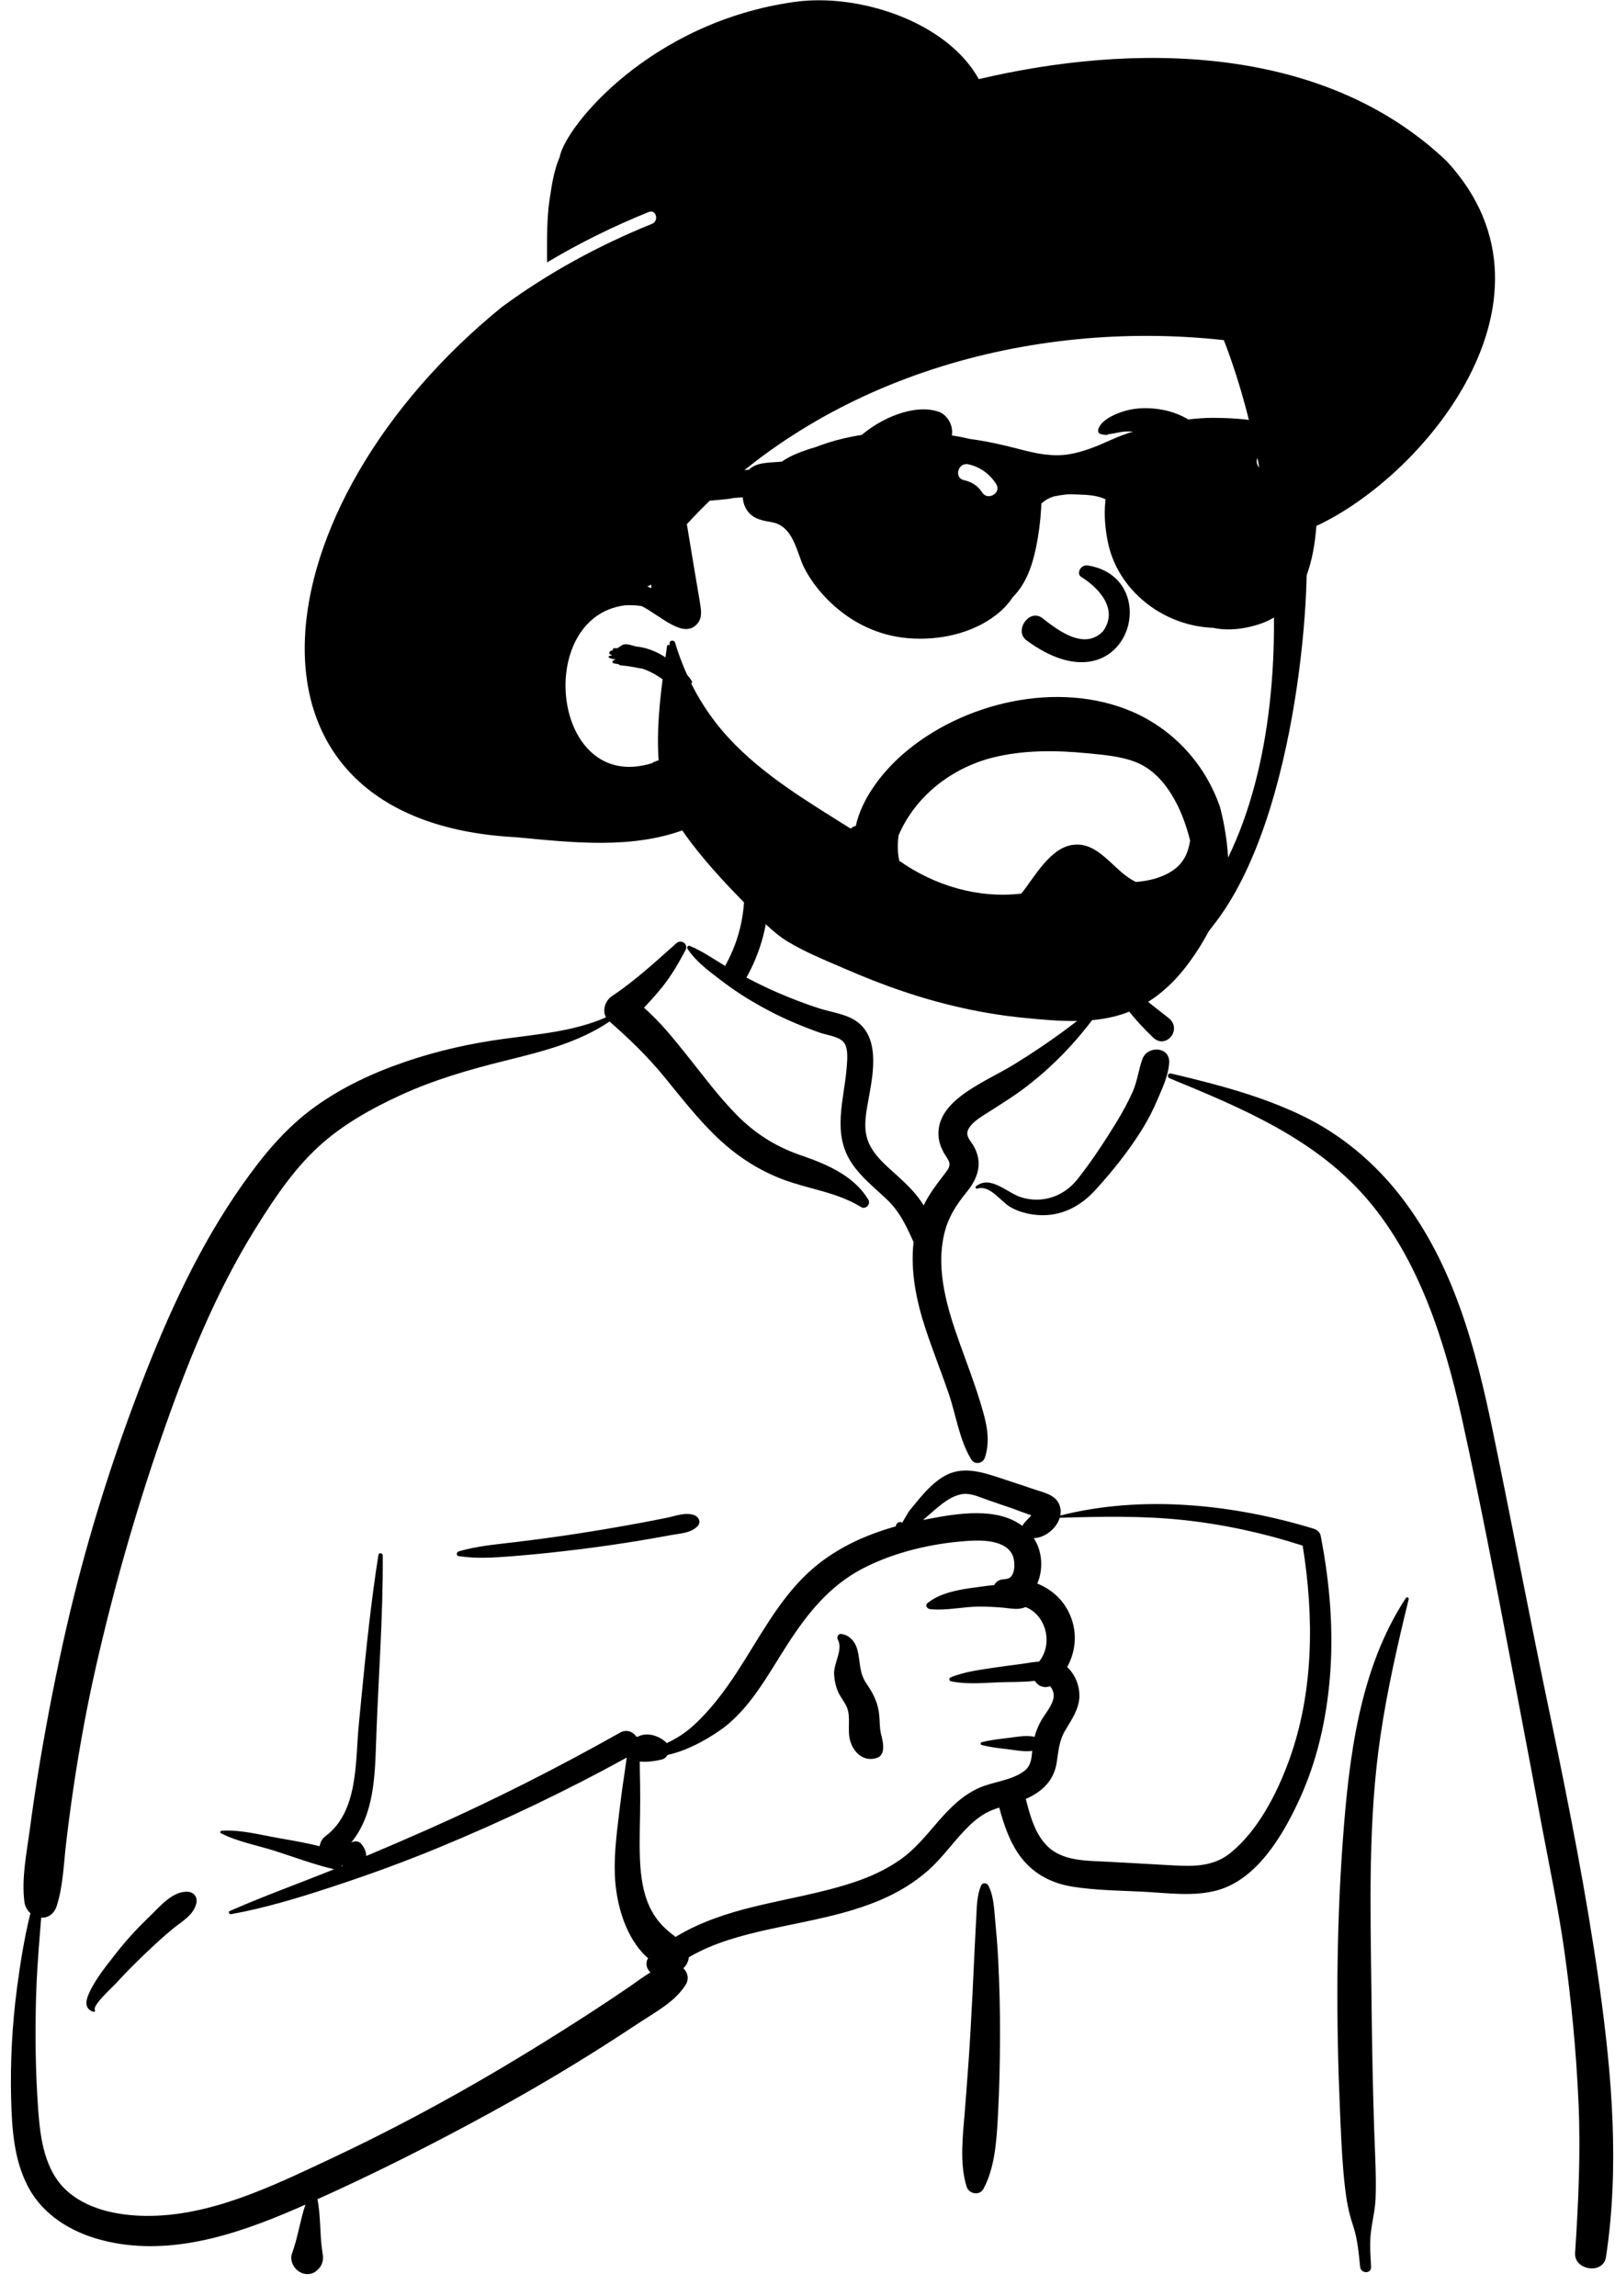 <svg width="102" height="145" viewBox="0 0 102 145" fill="none" xmlns="http://www.w3.org/2000/svg">
<path fill-rule="evenodd" clip-rule="evenodd" d="M42.724 59.565C43.033 59.291 43.491 59.635 43.295 60.005C42.853 60.837 42.4 61.625 41.807 62.36C41.448 62.806 41.063 63.227 40.673 63.645C41.674 64.511 42.533 65.586 43.343 66.594C44.38 67.883 45.36 69.227 46.524 70.407C47.671 71.57 48.94 72.383 50.474 72.925L50.784 73.033C52.326 73.575 53.973 74.306 54.842 75.766C55.013 76.053 54.668 76.409 54.378 76.229C52.869 75.294 51.095 75.106 49.452 74.488C47.864 73.891 46.48 72.973 45.258 71.801C44.037 70.63 43.012 69.299 41.943 67.995C40.886 66.706 39.748 65.605 38.497 64.515C36.568 65.814 34.365 66.379 32.126 66.933L31.881 66.994C29.639 67.549 27.409 68.195 25.305 69.162C23.45 70.014 21.626 71.032 20.115 72.42C18.511 73.892 17.263 75.773 16.12 77.612C13.565 81.726 11.768 86.234 10.187 90.796C8.541 95.542 7.165 100.382 6.055 105.281C5.49 107.772 5.031 110.281 4.654 112.808C4.472 114.025 4.311 115.244 4.169 116.467C4.018 117.772 3.983 119.114 3.583 120.369C3.411 120.907 3.006 121.13 2.601 121.111L2.518 122.142C2.409 123.516 2.307 124.89 2.273 126.273C2.216 128.572 2.242 130.864 2.407 133.158L2.43 133.47C2.56 135.145 2.851 137.026 4.109 138.251C5.412 139.521 7.416 139.92 9.173 139.943C13.264 139.997 17.202 138.063 20.822 136.366C24.55 134.619 28.177 132.68 31.717 130.577C33.519 129.505 35.302 128.399 37.063 127.26C37.927 126.701 38.784 126.132 39.636 125.554C40.123 125.223 40.586 124.861 41.082 124.567C40.839 124.34 40.73 123.984 40.934 123.673C39.499 122.427 38.901 120.203 38.832 118.404C38.775 116.952 38.989 115.503 39.157 114.065C39.243 113.339 39.348 112.615 39.457 111.893C39.5 111.607 39.533 111.302 39.583 111.001C35.708 113.131 31.725 115.028 27.636 116.714C25.54 117.578 23.417 118.354 21.265 119.066L20.829 119.21C18.79 119.878 16.702 120.508 14.594 120.89C14.481 120.911 14.389 120.744 14.51 120.691C16.564 119.784 18.69 119.019 20.775 118.184L21.117 118.044C21.078 118.042 21.037 118.037 20.995 118.027C19.772 117.731 18.558 117.276 17.359 116.893C16.246 116.538 14.995 116.314 13.955 115.778C13.875 115.736 13.919 115.625 13.998 115.62C15.167 115.539 16.436 115.88 17.583 116.08L18.014 116.156C18.735 116.283 19.473 116.42 20.191 116.598C20.217 116.358 20.351 116.116 20.543 115.974C22.647 114.415 22.433 111.267 22.658 108.945L22.825 107.222C23.119 104.205 23.429 101.189 23.901 98.195C23.926 98.035 24.173 98.081 24.174 98.232C24.198 101.943 23.919 105.638 23.778 109.343L23.756 109.951C23.679 112.238 23.618 114.612 22.178 116.371C22.38 116.253 22.652 116.253 22.815 116.447C23.015 116.686 23.131 116.954 23.127 117.217C24.428 116.671 25.723 116.111 27.012 115.54C31.155 113.704 35.212 111.649 39.161 109.425C39.586 109.186 39.99 109.374 40.2 109.689L40.231 109.685C40.236 109.684 40.241 109.684 40.246 109.684L40.276 109.683C40.278 109.683 40.279 109.683 40.28 109.683C40.836 109.377 41.593 109.595 42.07 110.04C42.084 110.054 42.096 110.068 42.109 110.083C42.713 109.811 43.277 109.445 43.788 108.981C44.836 108.031 45.723 106.857 46.496 105.68C47.92 103.511 49.13 101.1 51.054 99.315C52.617 97.864 54.555 96.961 56.588 96.394C56.58 96.335 56.602 96.272 56.643 96.23C56.748 96.123 56.822 96.086 56.957 96.151C56.968 96.156 56.974 96.163 56.979 96.171L57.177 95.832C57.285 95.648 57.397 95.462 57.435 95.414C57.666 95.123 57.904 94.834 58.145 94.552C58.554 94.074 59.02 93.602 59.559 93.27C60.74 92.544 61.982 92.955 63.197 93.352C63.931 93.591 64.662 93.839 65.395 94.083L65.47 94.107C66.016 94.283 66.656 94.436 66.9 95.015C66.997 95.245 67.012 95.482 66.966 95.713C72.155 94.393 77.917 94.999 82.98 96.549C83.174 96.608 83.368 96.768 83.409 96.978C83.989 99.954 84.247 103.006 83.985 106.033C83.758 108.645 83.18 111.206 82.089 113.598L82.027 113.733C81.002 115.949 79.378 118.682 76.898 119.377C75.4 119.796 73.743 119.549 72.216 119.472C70.731 119.397 69.214 119.386 67.743 119.153C66.433 118.945 65.286 118.358 64.477 117.292C63.778 116.373 63.411 115.262 63.109 114.157C62.971 114.201 62.834 114.248 62.7 114.301C62.131 114.523 61.649 114.882 61.213 115.304C60.292 116.196 59.578 117.279 58.615 118.13C57.744 118.9 56.75 119.499 55.685 119.96C53.477 120.914 51.108 121.295 48.773 121.801L48.61 121.837C46.852 122.223 45.057 122.697 43.505 123.612C43.475 123.882 43.352 124.135 43.155 124.302C43.429 124.559 43.545 124.966 43.304 125.348C42.633 126.415 41.475 127.022 40.436 127.704L40.369 127.748C39.347 128.426 38.316 129.091 37.277 129.741C35.164 131.065 33.007 132.315 30.819 133.511C27.301 135.433 23.707 137.247 20.048 138.892C20.268 139.973 20.188 141.088 20.353 142.176L20.378 142.331C20.448 142.735 20.353 143.073 20.075 143.337L20.046 143.364L20.046 143.36L20.02 143.384L20.011 143.391L20.014 143.389C19.982 143.418 19.949 143.446 19.916 143.469L19.873 143.497C19.605 143.66 19.26 143.658 18.986 143.514L18.954 143.497L18.902 143.466C18.54 143.258 18.29 142.742 18.44 142.331C18.809 141.323 18.949 140.246 19.29 139.231L19.019 139.352L18.663 139.508C14.805 141.176 10.52 142.582 6.317 141.444C4.46 140.941 2.725 139.878 1.795 138.144C0.881 136.439 0.752 134.458 0.703 132.561C0.643 130.219 0.769 127.842 1.078 125.52C1.285 123.961 1.535 122.374 1.922 120.831C1.723 120.656 1.577 120.404 1.538 120.092C1.356 118.619 1.675 117.088 1.871 115.622C2.062 114.192 2.273 112.764 2.511 111.34C2.993 108.465 3.553 105.596 4.204 102.755C5.364 97.698 6.895 92.731 8.739 87.883L8.9 87.461C10.604 83.03 12.576 78.693 15.323 74.8C16.637 72.938 18.026 71.249 19.883 69.907C21.622 68.65 23.584 67.744 25.609 67.052C27.635 66.359 29.719 65.895 31.839 65.607C33.992 65.314 36.265 65.134 38.273 64.25C38.019 63.795 38.237 63.179 38.665 62.897C40.104 61.946 41.434 60.708 42.724 59.565ZM88.791 100.924C88.851 100.833 88.994 100.891 88.968 100.999C88.268 103.868 87.611 106.742 87.182 109.665C86.407 114.941 86.55 120.286 86.613 125.601L86.616 125.876C86.649 128.739 86.694 131.602 86.789 134.464C86.836 135.91 86.931 137.371 86.88 138.818C86.852 139.603 86.642 140.346 86.568 141.121C86.503 141.799 86.561 142.488 86.594 143.167C86.615 143.619 85.949 143.599 85.904 143.167L85.846 142.608C85.77 141.9 85.677 141.197 85.446 140.52C85.167 139.705 85.033 138.905 84.936 138.05C84.788 136.739 84.722 135.416 84.665 134.096L84.626 133.183C84.388 127.667 84.396 122.126 84.782 116.616L84.811 116.222C85.193 111.014 85.857 105.387 88.791 100.924ZM73.872 68.099C73.689 68.024 73.753 67.748 73.955 67.796L74.323 67.883C77.021 68.53 79.67 69.23 82.188 70.433C84.707 71.637 86.841 73.433 88.535 75.643C91.83 79.937 93.199 85.157 94.28 90.371C95.481 96.165 96.575 101.981 97.787 107.773L98.012 108.852C99.133 114.247 100.192 119.645 100.972 125.104L101.028 125.5C101.814 131.113 102.287 136.921 101.429 142.549C101.259 143.662 99.407 143.385 99.48 142.285C99.689 139.105 99.838 135.941 99.694 132.754C99.549 129.566 99.25 126.392 98.804 123.231C98.429 120.572 97.871 117.946 97.376 115.307L97.298 114.891C96.884 112.647 96.457 110.405 96.031 108.163L95.394 104.807C94.44 99.781 93.467 94.75 92.368 89.756L92.303 89.462C91.227 84.657 89.641 79.624 86.414 75.808C83.139 71.936 78.451 69.986 73.872 68.099ZM61.972 119.065C62.051 118.889 62.327 118.909 62.411 119.065C62.743 119.677 62.78 120.459 62.843 121.151L62.849 121.222C62.929 122.066 63 122.912 63.043 123.759C63.125 125.365 63.164 126.97 63.159 128.579C63.154 130.227 63.121 131.874 63.032 133.52L63.008 133.961C62.927 135.392 62.791 136.987 62.111 138.238C61.864 138.693 61.193 138.559 61.05 138.099C60.581 136.594 60.822 134.809 60.942 133.267L61.035 132.064C61.127 130.86 61.216 129.657 61.285 128.452C61.381 126.804 61.46 125.154 61.536 123.505C61.561 122.97 61.588 122.434 61.616 121.898L61.659 121.095C61.696 120.423 61.693 119.686 61.972 119.065ZM9.277 121.199L9.485 120.998C10.121 120.375 10.926 119.414 11.868 119.474C12.243 119.498 12.482 119.809 12.405 120.179C12.238 120.969 11.433 121.379 10.853 121.861C10.218 122.389 9.619 122.954 9.022 123.524C8.492 124.029 7.982 124.549 7.484 125.085L7.298 125.287C7.12 125.481 5.85 126.63 5.987 126.929L5.995 126.942C6.033 126.999 5.969 127.078 5.906 127.058C5.357 126.884 5.391 126.414 5.599 125.938C5.997 125.022 6.695 124.175 7.304 123.393C7.912 122.613 8.569 121.887 9.277 121.199ZM63.96 98.24C63.535 97.237 61.973 97.258 61.086 97.318C58.853 97.469 56.436 98.035 54.449 99.079C52.388 100.162 51 101.897 49.758 103.815L49.7 103.905C48.49 105.787 47.324 108.015 45.429 109.31C44.464 109.969 43.336 110.571 42.165 110.832C42.085 110.973 41.954 111.085 41.784 111.126L41.704 111.144C41.371 111.218 40.852 111.299 40.405 111.25C40.408 111.47 40.405 111.687 40.411 111.894C40.427 112.489 40.433 113.087 40.433 113.682C40.434 114.929 40.367 116.178 40.419 117.425C40.465 118.528 40.62 119.68 41.15 120.666C41.538 121.39 42.05 121.868 42.669 122.325C44.191 121.397 45.911 120.832 47.658 120.407C49.77 119.893 51.932 119.549 53.996 118.852C54.989 118.517 55.944 118.077 56.81 117.481C57.728 116.847 58.429 115.99 59.151 115.152L59.264 115.021C60 114.176 60.804 113.368 61.845 112.91C62.741 112.515 63.923 112.445 64.707 111.834C65.117 111.514 65.151 111.051 65.194 110.576C64.692 110.648 64.161 110.533 63.66 110.474L63.401 110.444C62.928 110.387 62.466 110.326 62 110.205C61.914 110.183 61.914 110.052 62 110.03C62.55 109.888 63.096 109.827 63.66 109.761L63.793 109.745C64.303 109.678 64.84 109.577 65.341 109.689C65.431 109.347 65.56 109.02 65.742 108.693C65.998 108.234 66.481 107.713 66.547 107.176C66.566 107.016 66.529 106.827 66.453 106.686L66.427 106.637C66.396 106.58 66.358 106.523 66.303 106.487C66.297 106.494 66.284 106.502 66.256 106.511C65.871 106.633 65.534 106.444 65.356 106.153C64.599 106.247 63.772 106.215 63.062 106.247L62.343 106.282C61.576 106.317 60.773 106.332 60.052 106.177C59.952 106.156 59.921 105.988 60.022 105.945C60.909 105.565 61.984 105.444 62.933 105.299C63.463 105.217 63.997 105.155 64.529 105.084C64.883 105.036 65.259 104.957 65.626 104.938C66.545 103.793 66.05 101.986 64.77 101.493C64.304 101.698 63.884 101.579 63.375 101.535C62.867 101.491 62.357 101.462 61.846 101.464C60.824 101.468 59.74 101.737 58.727 101.622C58.562 101.603 58.409 101.383 58.573 101.249C59.348 100.616 60.459 100.41 61.444 100.275L61.648 100.248C61.977 100.205 62.379 100.141 62.795 100.104C62.889 99.92 63.058 99.781 63.312 99.747C63.387 99.737 63.463 99.73 63.539 99.724L63.537 99.716C64.156 99.687 64.129 98.641 63.96 98.24ZM21.603 117.798C21.592 117.815 21.58 117.831 21.568 117.846L21.548 117.869L21.65 117.828L21.603 117.798ZM74.756 95.999C72.152 95.72 69.544 95.779 66.932 95.854C66.723 96.537 65.996 97.12 65.291 97.142C65.843 97.982 65.9 99.119 65.513 100.01C66.335 100.337 67.043 100.925 67.472 101.762C68.068 102.922 67.99 104.213 67.401 105.285C67.904 105.741 68.2 106.48 68.171 107.176C68.138 107.953 67.675 108.617 67.29 109.26C66.874 109.956 66.861 110.568 66.733 111.347C66.546 112.488 65.777 113.179 64.788 113.611L64.841 113.818C65.096 114.811 65.413 115.859 66.142 116.585C67.079 117.519 68.534 117.51 69.773 117.569L69.832 117.572C70.967 117.629 72.1 117.695 73.234 117.76L74.085 117.807C75.39 117.879 76.644 117.888 77.71 117.024C79.45 115.615 80.643 113.283 81.398 111.218C82.983 106.884 83.001 102.127 82.274 97.614C79.835 96.827 77.303 96.273 74.756 95.999ZM53.099 103.19L53.119 103.191C53.655 103.252 54.023 103.687 54.154 104.202C54.345 104.951 54.251 105.628 54.71 106.304C55.181 106.999 55.471 107.556 55.54 108.414C55.568 108.768 55.555 109.12 55.634 109.466L55.691 109.709C55.751 109.967 55.801 110.216 55.771 110.493C55.743 110.746 55.62 110.943 55.367 111.024C54.54 111.289 53.901 110.68 53.688 109.909C53.503 109.243 53.75 108.45 53.489 107.825C53.345 107.478 53.079 107.188 52.929 106.84C52.78 106.494 52.705 106.133 52.681 105.757C52.636 105.046 53.265 104.192 52.914 103.548C52.839 103.41 52.924 103.186 53.099 103.19ZM42.118 95.854C42.678 95.74 43.313 95.479 43.865 95.696C44.149 95.808 44.289 96.154 44.05 96.394C43.633 96.812 43.028 96.835 42.468 96.934L42.418 96.942C41.755 97.065 41.091 97.181 40.426 97.292C39.175 97.499 37.921 97.682 36.662 97.838C35.37 97.998 34.074 98.141 32.775 98.248L32.273 98.289C31.176 98.377 30.035 98.443 28.96 98.275C28.803 98.251 28.828 98.023 28.96 97.983C30.138 97.626 31.431 97.53 32.65 97.379C33.945 97.219 35.238 97.049 36.528 96.847C37.816 96.646 39.102 96.43 40.384 96.191C40.963 96.084 41.541 95.971 42.118 95.854ZM62.318 94.708C61.827 94.534 61.286 94.276 60.754 94.363C59.836 94.511 59.019 95.406 58.292 95.995L58.657 95.924C60.524 95.565 62.996 95.179 64.563 96.366C64.567 96.359 64.57 96.352 64.575 96.346C64.701 96.153 64.848 96.004 65.008 95.839C65.023 95.825 65.038 95.81 65.053 95.795L65.139 95.703L64.942 95.634C64.519 95.485 64.018 95.292 63.939 95.263L63.933 95.262C63.394 95.079 62.854 94.898 62.318 94.708ZM46.98 55.563C46.903 54.575 48.441 54.583 48.517 55.563C48.683 57.704 48.202 59.824 47.165 61.7C47.158 61.714 47.149 61.726 47.141 61.739C47.789 62.076 48.445 62.4 49.115 62.689C49.972 63.059 50.846 63.396 51.734 63.682C52.538 63.941 53.529 64.043 54.205 64.582C55.631 65.717 55.095 68.074 54.821 69.602L54.778 69.843C54.642 70.629 54.543 71.435 54.874 72.189C55.228 72.995 55.943 73.593 56.581 74.17L56.71 74.287C57.276 74.802 57.922 75.428 58.336 76.126C58.715 75.344 59.231 74.704 59.776 73.983C60.166 73.469 59.889 73.3 59.609 72.798C59.34 72.314 59.208 71.799 59.293 71.248C59.448 70.229 60.261 69.494 61.071 68.941C62.028 68.289 63.095 67.805 64.083 67.199C66.115 65.952 68.093 64.526 69.876 62.943C69.925 62.899 70.01 62.956 69.971 63.016C68.563 65.158 66.912 67.01 64.883 68.581C64.06 69.218 63.196 69.747 62.326 70.302L62.076 70.463C61.726 70.689 61.291 70.992 61.133 71.377C60.974 71.765 61.313 72.057 61.495 72.379C62.074 73.398 61.795 74.35 61.108 75.214L61.076 75.254C60.394 76.095 59.877 76.878 59.629 77.953C59.098 80.262 59.838 82.667 60.613 84.834L60.644 84.92C61.063 86.088 61.508 87.248 61.873 88.435L61.973 88.763C62.303 89.856 62.573 90.933 62.203 92.056C62.077 92.438 61.556 92.528 61.34 92.168C60.577 90.901 60.387 89.376 59.909 87.982C59.443 86.624 58.907 85.29 58.457 83.926C57.877 82.17 57.489 80.28 57.7 78.438C57.694 78.428 57.687 78.418 57.682 78.406L57.534 78.083C57.132 77.209 56.743 76.445 56.011 75.748C55.248 75.021 54.42 74.378 53.819 73.498C52.514 71.586 53.321 69.459 53.479 67.369L53.497 67.113C53.526 66.679 53.541 66.089 53.258 65.789C52.939 65.45 52.192 65.364 51.769 65.215C50.676 64.828 49.598 64.377 48.572 63.835C47.596 63.32 46.65 62.751 45.769 62.084L45.323 61.748C44.618 61.216 43.888 60.635 43.416 59.912C43.361 59.828 43.454 59.694 43.553 59.734C44.341 60.054 45.061 60.563 45.798 61.005C45.81 60.978 45.823 60.951 45.838 60.924C46.75 59.272 47.126 57.442 46.98 55.563ZM72.154 66.88C72.468 66.018 73.899 66.085 73.842 67.108C73.798 67.895 73.464 68.604 73.159 69.318L73.126 69.395C72.811 70.138 72.448 70.837 72.012 71.519C71.18 72.822 70.206 74.031 69.165 75.173C68.222 76.207 66.983 76.84 65.556 76.735C64.955 76.691 64.348 76.538 63.821 76.237C63.196 75.88 62.516 74.808 61.718 75.068C61.64 75.093 61.568 74.98 61.635 74.926C62.557 74.184 63.603 75.335 64.485 75.612C65.815 76.03 67.18 75.568 68.035 74.493C68.929 73.37 69.751 72.113 70.502 70.891C70.884 70.27 71.232 69.626 71.532 68.962C71.835 68.291 71.904 67.563 72.154 66.88ZM70.01 61.579C69.972 61.46 70.119 61.347 70.224 61.415C70.829 61.809 71.354 62.33 71.913 62.787C72.533 63.294 73.157 63.79 73.791 64.279C74.715 64.992 73.643 66.304 72.83 65.526C71.716 64.46 70.497 63.068 70.01 61.579ZM66.685 57.41C66.931 56.46 68.386 56.852 68.174 57.79L68.167 57.819C67.766 59.368 68.338 60.945 69.559 61.95L69.604 61.986C70.376 62.605 69.282 63.686 68.517 63.074C66.847 61.737 66.152 59.465 66.685 57.41Z" fill="black"/>
<path fill-rule="evenodd" clip-rule="evenodd" d="M50.22 0.116C54.249 -0.438 59.811 1.364 61.818 4.998C71.398 2.738 83.482 2.664 91.378 10.186C99.618 19.108 89.269 30.873 82.406 33.525C82.906 35.954 82.127 51.516 76.615 58.458C72.24 64.339 62.052 67.053 57.338 60.028L57.301 59.97C56.796 59.159 57.231 59.185 57.75 59.789C62.366 63.85 68.642 63.919 73.479 59.633C82.543 51.8 81.609 32.593 77.295 21.481C65.013 20.131 51.863 23.855 43.38 33.104L43.954 36.559C44.051 37.148 44.162 37.736 44.247 38.326C44.301 38.705 44.307 39.081 44.045 39.388C43.18 40.399 41.721 38.879 40.521 38.275C40.167 38.225 39.812 38.206 39.464 38.23C33.698 38.973 34.834 50.162 41.171 48.201C41.704 47.869 42.161 47.97 42.368 48.452C43.878 49.836 44.874 52.304 47.384 54.682C48.269 55.574 49.075 56.32 50.071 57.035C50.656 57.627 52.421 58.23 51.861 59.243C50.803 61.548 44.563 54.309 43.46 52.307C40.003 53.673 36.173 53.209 32.591 52.875C13.693 51.892 16.216 31.964 31.706 19.383C34.621 17.235 37.839 15.484 41.182 14.136C41.639 13.952 41.44 13.202 40.977 13.388C38.764 14.28 36.607 15.342 34.551 16.571L34.548 15.836C34.545 14.599 34.564 13.311 34.779 12.18C34.886 11.396 35.067 10.56 35.345 9.93C35.689 8 41.075 1.375 50.22 0.116ZM39.212 40.799C39.504 40.522 40.048 40.852 40.308 40.844C40.972 40.935 41.603 41.216 42.096 41.562C42.421 41.744 42.648 41.915 42.839 42.072L42.844 42.071C42.842 42.071 42.841 42.072 42.839 42.073L42.857 42.085C43.134 42.282 44.148 43.391 43.508 43.093C43.46 43.031 43.411 42.971 43.361 42.913C43.356 42.921 43.349 42.928 43.34 42.936L43.376 42.99C43.921 43.809 42.98 42.946 42.836 42.716C42.829 42.722 42.821 42.726 42.813 42.73L43.002 42.959C43.028 42.992 43.049 43.018 43.066 43.04L43.106 43.078C43.736 43.697 43.755 44.255 43.024 43.339C43.053 43.382 43.076 43.428 43.079 43.468L43.122 43.524C43.697 44.264 43.229 44.001 42.944 43.685L42.92 43.658L42.925 43.665C43.191 44.074 42.663 43.787 42.57 43.568L42.566 43.559C42.465 43.476 42.403 43.383 42.381 43.359L42.377 43.355C41.883 42.849 41.167 42.421 40.559 42.226C40.471 42.209 40.382 42.196 40.291 42.186C39.926 42.105 39.556 42.049 39.182 42.018C39.137 42.013 39.09 41.979 39.056 41.936C38.491 41.917 38.665 41.685 38.9 41.642L38.904 41.642L38.857 41.638C38.495 41.602 38.247 41.472 38.614 41.392L38.66 41.383C38.654 41.374 38.649 41.365 38.644 41.356C38.33 41.322 38.535 41.016 38.709 41.09C38.636 40.85 38.971 40.97 39.013 40.934C39.045 40.899 39.085 40.868 39.108 40.866C39.209 40.795 39.16 40.801 39.212 40.799ZM41.133 36.916L41.059 36.959C41 36.993 40.939 37.017 40.877 37.03C40.964 37.067 41.05 37.107 41.135 37.15C41.133 37.098 41.132 37.045 41.132 36.994L41.133 36.916Z" fill="black"/>
<path fill-rule="evenodd" clip-rule="evenodd" d="M76.614 26.389C79.644 26.389 81.374 27.041 82.007 27.091L82.026 27.093C82.29 27.11 82.526 27.132 82.775 27.228C83.687 27.579 83.835 28.536 83.303 29.139C83.266 30.388 83.43 31.846 83.148 33.098C82.801 38.377 80.319 39.268 78.909 39.593C78.201 39.756 77.361 39.821 76.609 39.649C75.326 39.601 74.057 39.199 72.971 38.499C71.46 37.524 70.337 36.025 69.972 34.245C69.8 33.397 69.719 32.514 69.813 31.652L69.827 31.534C69.336 31.299 68.766 31.254 68.179 31.233C67.899 31.223 67.622 31.214 67.354 31.226C67.091 31.256 66.832 31.295 66.572 31.348C66.288 31.433 66.02 31.575 65.772 31.799L65.755 32.126C65.709 32.943 65.601 33.763 65.436 34.564C65.192 35.747 64.799 36.877 63.963 37.716C63.68 38.139 63.33 38.516 62.905 38.843C61.361 40.032 59.263 40.469 57.337 40.304C53.428 39.971 51.169 36.866 50.648 35.54L50.617 35.459C50.241 34.473 49.941 33.193 48.752 32.981L48.499 32.935C47.957 32.834 47.457 32.692 47.139 32.162C46.999 31.931 46.928 31.673 46.91 31.409C46.724 31.424 46.539 31.437 46.354 31.45C44.882 31.762 36.047 32.026 35.342 32.026C35.342 32.026 33.986 32.597 33.414 32.155C33.017 31.847 32.887 31.437 33.105 30.973C33.435 30.275 34.955 29.854 35.63 29.721C35.63 29.721 46.522 29.812 47.306 29.663C47.791 29.163 48.658 29.231 49.383 29.152C49.984 28.724 50.823 28.437 51.486 28.245C51.622 28.194 51.755 28.145 51.886 28.098C53.102 27.665 54.365 27.435 55.648 27.312C56.971 27.186 58.298 27.243 59.614 27.424C60.168 27.499 60.717 27.596 61.263 27.723C62.239 27.852 63.209 28.064 64.186 28.316L64.382 28.366C65.41 28.636 66.467 28.869 67.532 28.687C68.398 28.539 69.232 28.205 70.031 27.844L70.135 27.797C71.892 26.994 74.637 26.389 76.614 26.389ZM61.157 29.323C60.508 29.181 60.231 30.181 60.882 30.324C61.343 30.425 61.733 30.658 61.997 31.051L62.024 31.094C62.378 31.657 63.273 31.137 62.917 30.57C62.516 29.932 61.893 29.485 61.157 29.323ZM80.147 28.703C79.918 28.542 79.572 28.662 79.44 28.89C79.294 29.14 79.389 29.419 79.603 29.583L79.625 29.599C79.822 29.738 80.013 29.986 80.037 30.24L80.039 30.272C80.065 30.937 81.098 30.941 81.073 30.272C81.047 29.618 80.669 29.071 80.147 28.703Z" fill="black"/>
<path fill-rule="evenodd" clip-rule="evenodd" d="M68.257 36.416C69.232 37.009 70.718 38.391 69.669 39.861C68.434 41.157 66.657 39.671 65.781 38.999C64.969 38.478 64.056 39.818 64.81 40.426C71.139 45.113 73.707 36.571 68.75 35.719C68.204 35.625 68.002 36.232 68.257 36.416ZM57.846 30.936C58.799 30.767 59.775 31.004 60.564 31.562L60.623 31.605C61.383 32.16 62.233 33.136 61.797 34.094C61.622 34.479 61.098 34.539 60.766 34.365C60.212 34.074 60.112 33.36 59.618 32.965C59.213 32.641 58.668 32.444 58.146 32.492C56.921 32.603 56.167 33.812 55.786 34.854C55.738 34.987 55.542 35.039 55.466 34.896C54.568 33.218 56.157 31.236 57.846 30.936ZM73.108 30.303C74.933 30.152 77.07 32.045 76.589 33.972C76.359 34.897 74.988 34.871 74.744 33.972C74.61 33.478 74.623 33.041 74.267 32.63C73.974 32.291 73.557 32.095 73.108 32.125C72.614 32.158 72.158 32.405 71.812 32.753C71.499 33.066 71.312 33.525 70.988 33.803C70.908 33.871 70.801 33.875 70.722 33.803C70.165 33.288 70.499 32.217 70.853 31.68C71.359 30.912 72.183 30.379 73.108 30.303ZM54.371 27.518C55.541 26.481 57.669 25.48 59.248 25.99C60.156 26.283 60.551 27.746 59.538 28.21C58.365 28.747 57.012 28.529 55.817 29.085C55.316 29.319 54.844 29.612 54.495 30.04C54.22 30.378 53.94 30.823 53.542 31.017C53.437 31.069 53.296 31.07 53.212 30.975C52.34 29.988 53.609 28.192 54.371 27.518ZM71.096 25.938C71.82 25.735 72.622 25.739 73.357 25.867C74.092 25.995 74.838 26.299 75.438 26.744L75.508 26.796C76.163 27.29 76.945 28.008 76.903 28.883C76.868 29.613 76.1 30.107 75.436 29.724C74.896 29.412 74.642 28.787 74.184 28.37C73.806 28.026 73.363 27.756 72.889 27.566C72.364 27.355 71.837 27.256 71.273 27.247C70.838 27.239 70.401 27.382 69.975 27.427C70.01 27.5 69.673 27.466 69.48 27.402C69.337 27.341 69.336 27.16 69.386 27.043C69.632 26.461 70.527 26.098 71.096 25.938Z" fill="black"/>
<path fill-rule="evenodd" clip-rule="evenodd" d="M56.755 52.752C57.8 50.302 60.082 48.502 62.708 47.843C64.637 47.361 66.662 47.377 68.628 47.568C69.658 47.668 70.763 47.749 71.734 48.132C72.563 48.459 73.239 49.077 73.746 49.803C74.351 50.662 74.763 51.646 75.051 52.655C75.092 52.798 75.131 52.943 75.167 53.088C75.041 53.849 74.775 54.496 74.07 54.975C73.383 55.442 72.562 55.633 71.745 55.701C71.665 55.662 71.587 55.623 71.516 55.582C70.242 54.852 69.345 53.128 67.736 53.361C66.301 53.57 65.356 55.376 64.503 56.436C61.763 56.755 59.025 55.931 56.796 54.364C56.682 53.828 56.676 53.287 56.755 52.752ZM77.029 50.894C76.81 50.278 76.534 49.682 76.207 49.121C75.125 47.264 73.464 45.785 71.493 44.94C66.829 42.942 60.795 44.35 57.029 47.626C55.742 48.746 54.441 50.392 54.048 52.162C53.93 52.186 53.819 52.247 53.728 52.333C51.007 50.619 48.205 48.97 46.012 46.594C44.42 44.868 43.312 42.826 42.634 40.581C42.579 40.396 42.281 40.423 42.29 40.628C42.292 40.675 42.295 40.723 42.298 40.771C42.269 40.683 42.135 40.728 42.125 40.814C41.76 43.541 41.303 46.432 41.724 49.173C41.975 50.808 42.718 52.006 43.711 53.299C44.775 54.685 45.979 55.974 47.21 57.21C47.991 57.995 48.808 58.9 49.764 59.475C50.877 60.144 52.139 60.652 53.327 61.167C54.535 61.694 55.761 62.18 57.011 62.601C59.508 63.447 62.089 64.031 64.716 64.287C66.819 64.492 69.222 64.714 71.237 63.923C72.782 63.316 74.029 62.22 75.018 60.901C76.094 59.465 76.946 57.828 77.416 56.103C77.905 54.311 77.132 51.183 77.029 50.894Z" fill="black"/>
</svg>
